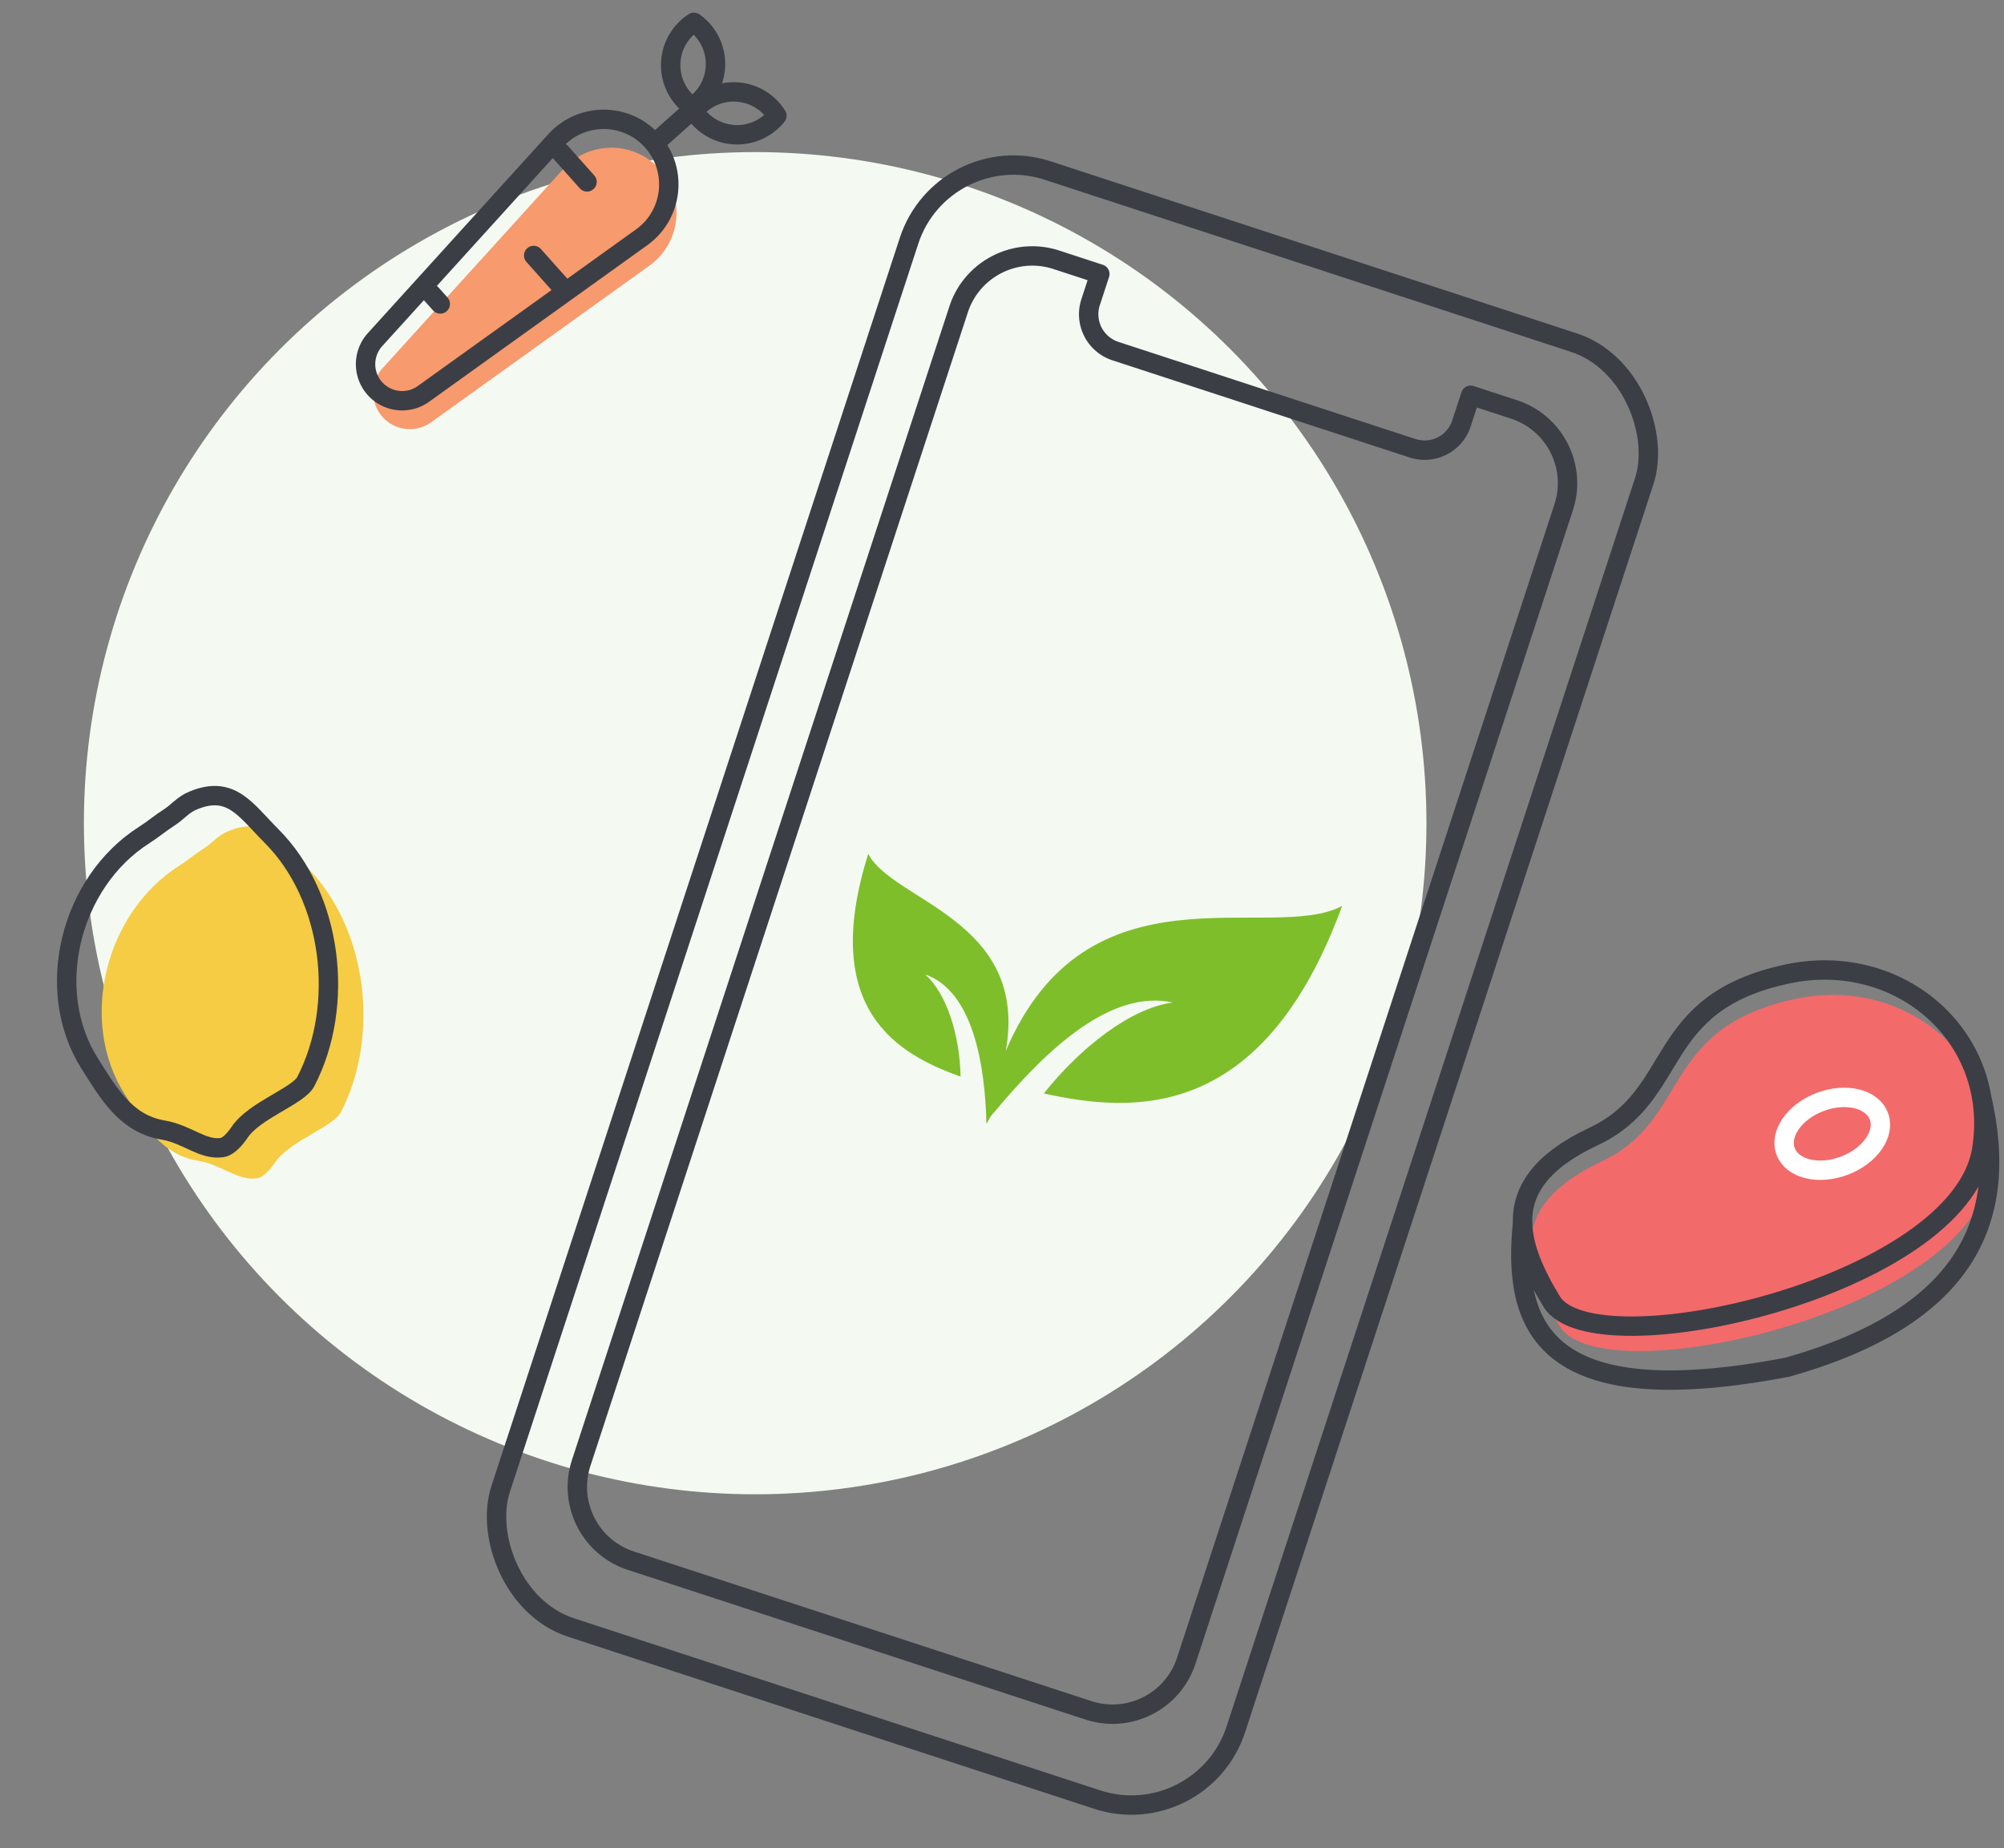 <svg width="310" height="286" fill="none" xmlns="http://www.w3.org/2000/svg"><rect width="100%" height="100%" fill="#808080" stroke="none"/><circle cx="116.818" cy="127.374" r="103.839" fill="#F4FAF2"/><path fill-rule="evenodd" clip-rule="evenodd" d="M143.104 150.772c3.397 3.01 5.365 9.496 5.488 15.816-9.413-3.371-21.961-10.104-14.284-34.466 3.86 7.397 24.859 10.176 21.285 30.476 12.651-29.745 40.907-16.559 52.024-22.416-12.278 33.518-32.391 32.051-46.148 29.012 5.71-7.188 13.533-13.245 19.938-14.072-9.406-2.054-19.189 6.868-27.604 16.968-.655.662-.784 1.058-1.175 1.806l-.046-.307c-.222-8.251-1.869-20.182-9.478-22.817z" fill="#7FBE2B"/><rect x="145.904" y="21.102" width="119.655" height="237.192" rx="17" transform="rotate(18.113 145.904 21.102)" stroke="#3C3E45" stroke-width="3" stroke-linecap="round" stroke-linejoin="round"/><path d="M163.423 40.201l-.466 1.426.466-1.426zm6.711 2.196l1.425.466a1.503 1.503 0 0 0-.959-1.892l-.466 1.426zM97.582 241.486l.467-1.426-.467 1.426zm70.787 23.154l-.467 1.426.467-1.426zM227.5 61.161l.466-1.426a1.5 1.5 0 0 0-1.892.96l1.426.466zm-64.543-19.534l6.71 2.195.933-2.851-6.711-2.195-.932 2.851zm-13.244 6.715c1.802-5.511 7.732-8.518 13.244-6.715l.932-2.851c-7.086-2.318-14.71 1.547-17.028 8.634l2.852.932zm-58.38 178.474l58.38-178.474-2.852-.932-58.379 178.473 2.851.933zm6.716 13.244c-5.512-1.803-8.519-7.733-6.716-13.244l-2.851-.933c-2.318 7.087 1.548 14.71 8.634 17.028l.933-2.851zm70.786 23.154L98.049 240.06l-.933 2.851 70.786 23.155.933-2.852zm13.244-6.715c-1.803 5.512-7.732 8.518-13.244 6.715l-.933 2.852c7.087 2.318 14.711-1.548 17.029-8.634l-2.852-.933zm58.379-178.474L182.079 256.5l2.852.933L243.31 78.958l-2.852-.933zm-6.715-13.244c5.512 1.803 8.518 7.733 6.715 13.244l2.852.933c2.318-7.086-1.548-14.71-8.634-17.028l-.933 2.851zm-6.71-2.194l6.71 2.194.933-2.85-6.71-2.196-.933 2.852zm-.959-1.892l-1.427 4.361 2.852.933 1.426-4.362-2.851-.932zm-1.427 4.361a4.5 4.5 0 0 1-5.676 2.878l-.932 2.851a7.5 7.5 0 0 0 9.46-4.796l-2.852-.933zm-5.676 2.878L173.011 52.9l-.933 2.852 45.961 15.033.932-2.85zM173.011 52.9a4.5 4.5 0 0 1-2.878-5.676l-2.852-.932a7.5 7.5 0 0 0 4.797 9.46l.933-2.852zm-2.878-5.676l1.426-4.361-2.851-.933-1.427 4.361 2.852.933z" fill="#3C3E45"/><path d="M87.118 26.165c4.019-4.432 10.992-4.403 14.974.061 3.983 4.465 3.218 11.396-1.642 14.884L66.699 65.337a5.658 5.658 0 0 1-7.491-8.398l27.91-30.774z" fill="#F79A6E"/><path d="M85.927 21.771c4.019-4.431 10.992-4.402 14.974.062 3.982 4.464 3.217 11.395-1.643 14.884l-33.75 24.227a5.658 5.658 0 0 1-7.49-8.398L85.926 21.77zm15.693.103l5.697-5.082" stroke="#3C3E45" stroke-width="3" stroke-linecap="round" stroke-linejoin="round"/><path d="M107.075 16.519l-.868 1.223a1.5 1.5 0 0 0 1.684.036l-.816-1.26zm.275-13.061l.868-1.223a1.5 1.5 0 0 0-1.684-.036l.816 1.259zm.594 11.838a6.381 6.381 0 0 1-2.686-5.579l-2.995-.171a9.38 9.38 0 0 0 3.944 8.196l1.737-2.446zm-2.686-5.579a6.376 6.376 0 0 1 2.908-5l-1.632-2.518a9.376 9.376 0 0 0-4.271 7.347l2.995.171zm1.224-5.036a6.384 6.384 0 0 1 2.686 5.579l2.995.17a9.384 9.384 0 0 0-3.945-8.195l-1.736 2.446zm2.686 5.579a6.377 6.377 0 0 1-2.909 5l1.632 2.518a9.375 9.375 0 0 0 4.272-7.347l-2.995-.171z" fill="#3C3E45"/><path d="M107.35 17.17l-1.169-.94a1.5 1.5 0 0 0-.1 1.74l1.269-.8zm12.825.732l1.169.94c.401-.5.441-1.2.099-1.741l-1.268.8zm-11.656.208a6.376 6.376 0 0 1 5.346-2.38l.171-2.994a9.378 9.378 0 0 0-7.855 3.494l2.338 1.88zm5.346-2.38a6.379 6.379 0 0 1 5.042 2.973l2.536-1.602a9.378 9.378 0 0 0-7.407-4.365l-.171 2.995zm5.141 1.232a6.38 6.38 0 0 1-5.347 2.379l-.171 2.995a9.378 9.378 0 0 0 7.856-3.494l-2.338-1.88zm-5.347 2.379a6.379 6.379 0 0 1-5.041-2.972l-2.537 1.602a9.38 9.38 0 0 0 7.407 4.365l.171-2.995z" fill="#3C3E45"/><path stroke="#3C3E45" stroke-width="3" stroke-linecap="round" stroke-linejoin="round" d="M86.708 23.546L90.808 28.143"/><path stroke="#3C3E45" stroke-width="3" stroke-linecap="round" stroke-linejoin="round" d="M82.552 39.529L86.652 44.126"/><path stroke="#3C3E45" stroke-width="3" stroke-linecap="round" stroke-linejoin="round" d="M66.714 45.473L68.104 47.032"/><path d="M31.556 131.261c1.385-.88 2.183-2.035 3.777-2.659 5.845-2.412 8.102 1.52 12.06 5.484 9.495 9.51 11.433 26.26 5.319 38.031-1.166 2.244-7.96 4.417-10.25 7.863-.548.824-1.663 2.187-2.68 2.338-3.019.449-5.412-2.086-9.14-2.711-5.81-.974-8.502-5.802-11.331-10.256-7.237-11.393-3.054-28.111 8.427-35.404 1.354-.86 2.466-1.827 3.819-2.686z" fill="#F5CC43"/><path d="M26.142 126.507c1.385-.88 2.183-2.036 3.777-2.66 5.845-2.412 8.102 1.521 12.06 5.484 9.495 9.51 11.433 26.26 5.319 38.031-1.166 2.245-7.96 4.417-10.25 7.863-.548.825-1.663 2.187-2.68 2.338-3.019.45-5.412-2.085-9.14-2.71-5.81-.975-8.502-5.803-11.331-10.257-7.238-11.393-3.054-28.11 8.427-35.404 1.354-.86 2.466-1.827 3.818-2.685z" stroke="#3C3E45" stroke-width="3"/><path d="M247.791 179.693c13.791-6.49 8.924-20.687 30.016-25.148 17.298-3.66 32.803 9.753 30.016 27.176-3.411 21.315-60.031 34.145-66.522 23.526-2.707-4.429-4.426-8.48-4.51-12.169-.116-5.155 2.961-9.602 11-13.385z" fill="#F36A6A"/><ellipse cx="283.434" cy="175.437" rx="7.707" ry="5.273" transform="rotate(-20.697 283.434 175.437)" stroke="#fff" stroke-width="3"/><path d="M235.524 189.228c-.117-5.155 2.961-9.602 11-13.385 13.791-6.49 8.923-20.687 30.016-25.149 17.298-3.659 32.803 9.754 30.016 27.177-3.411 21.315-60.032 34.145-66.522 23.526-2.707-4.429-4.426-8.48-4.51-12.169zm0 0c-1.574 15.819 2.887 29.61 41.016 22.309 27.176-7.707 34.477-22.309 30.016-41.673" stroke="#3C3E45" stroke-width="3"/></svg>